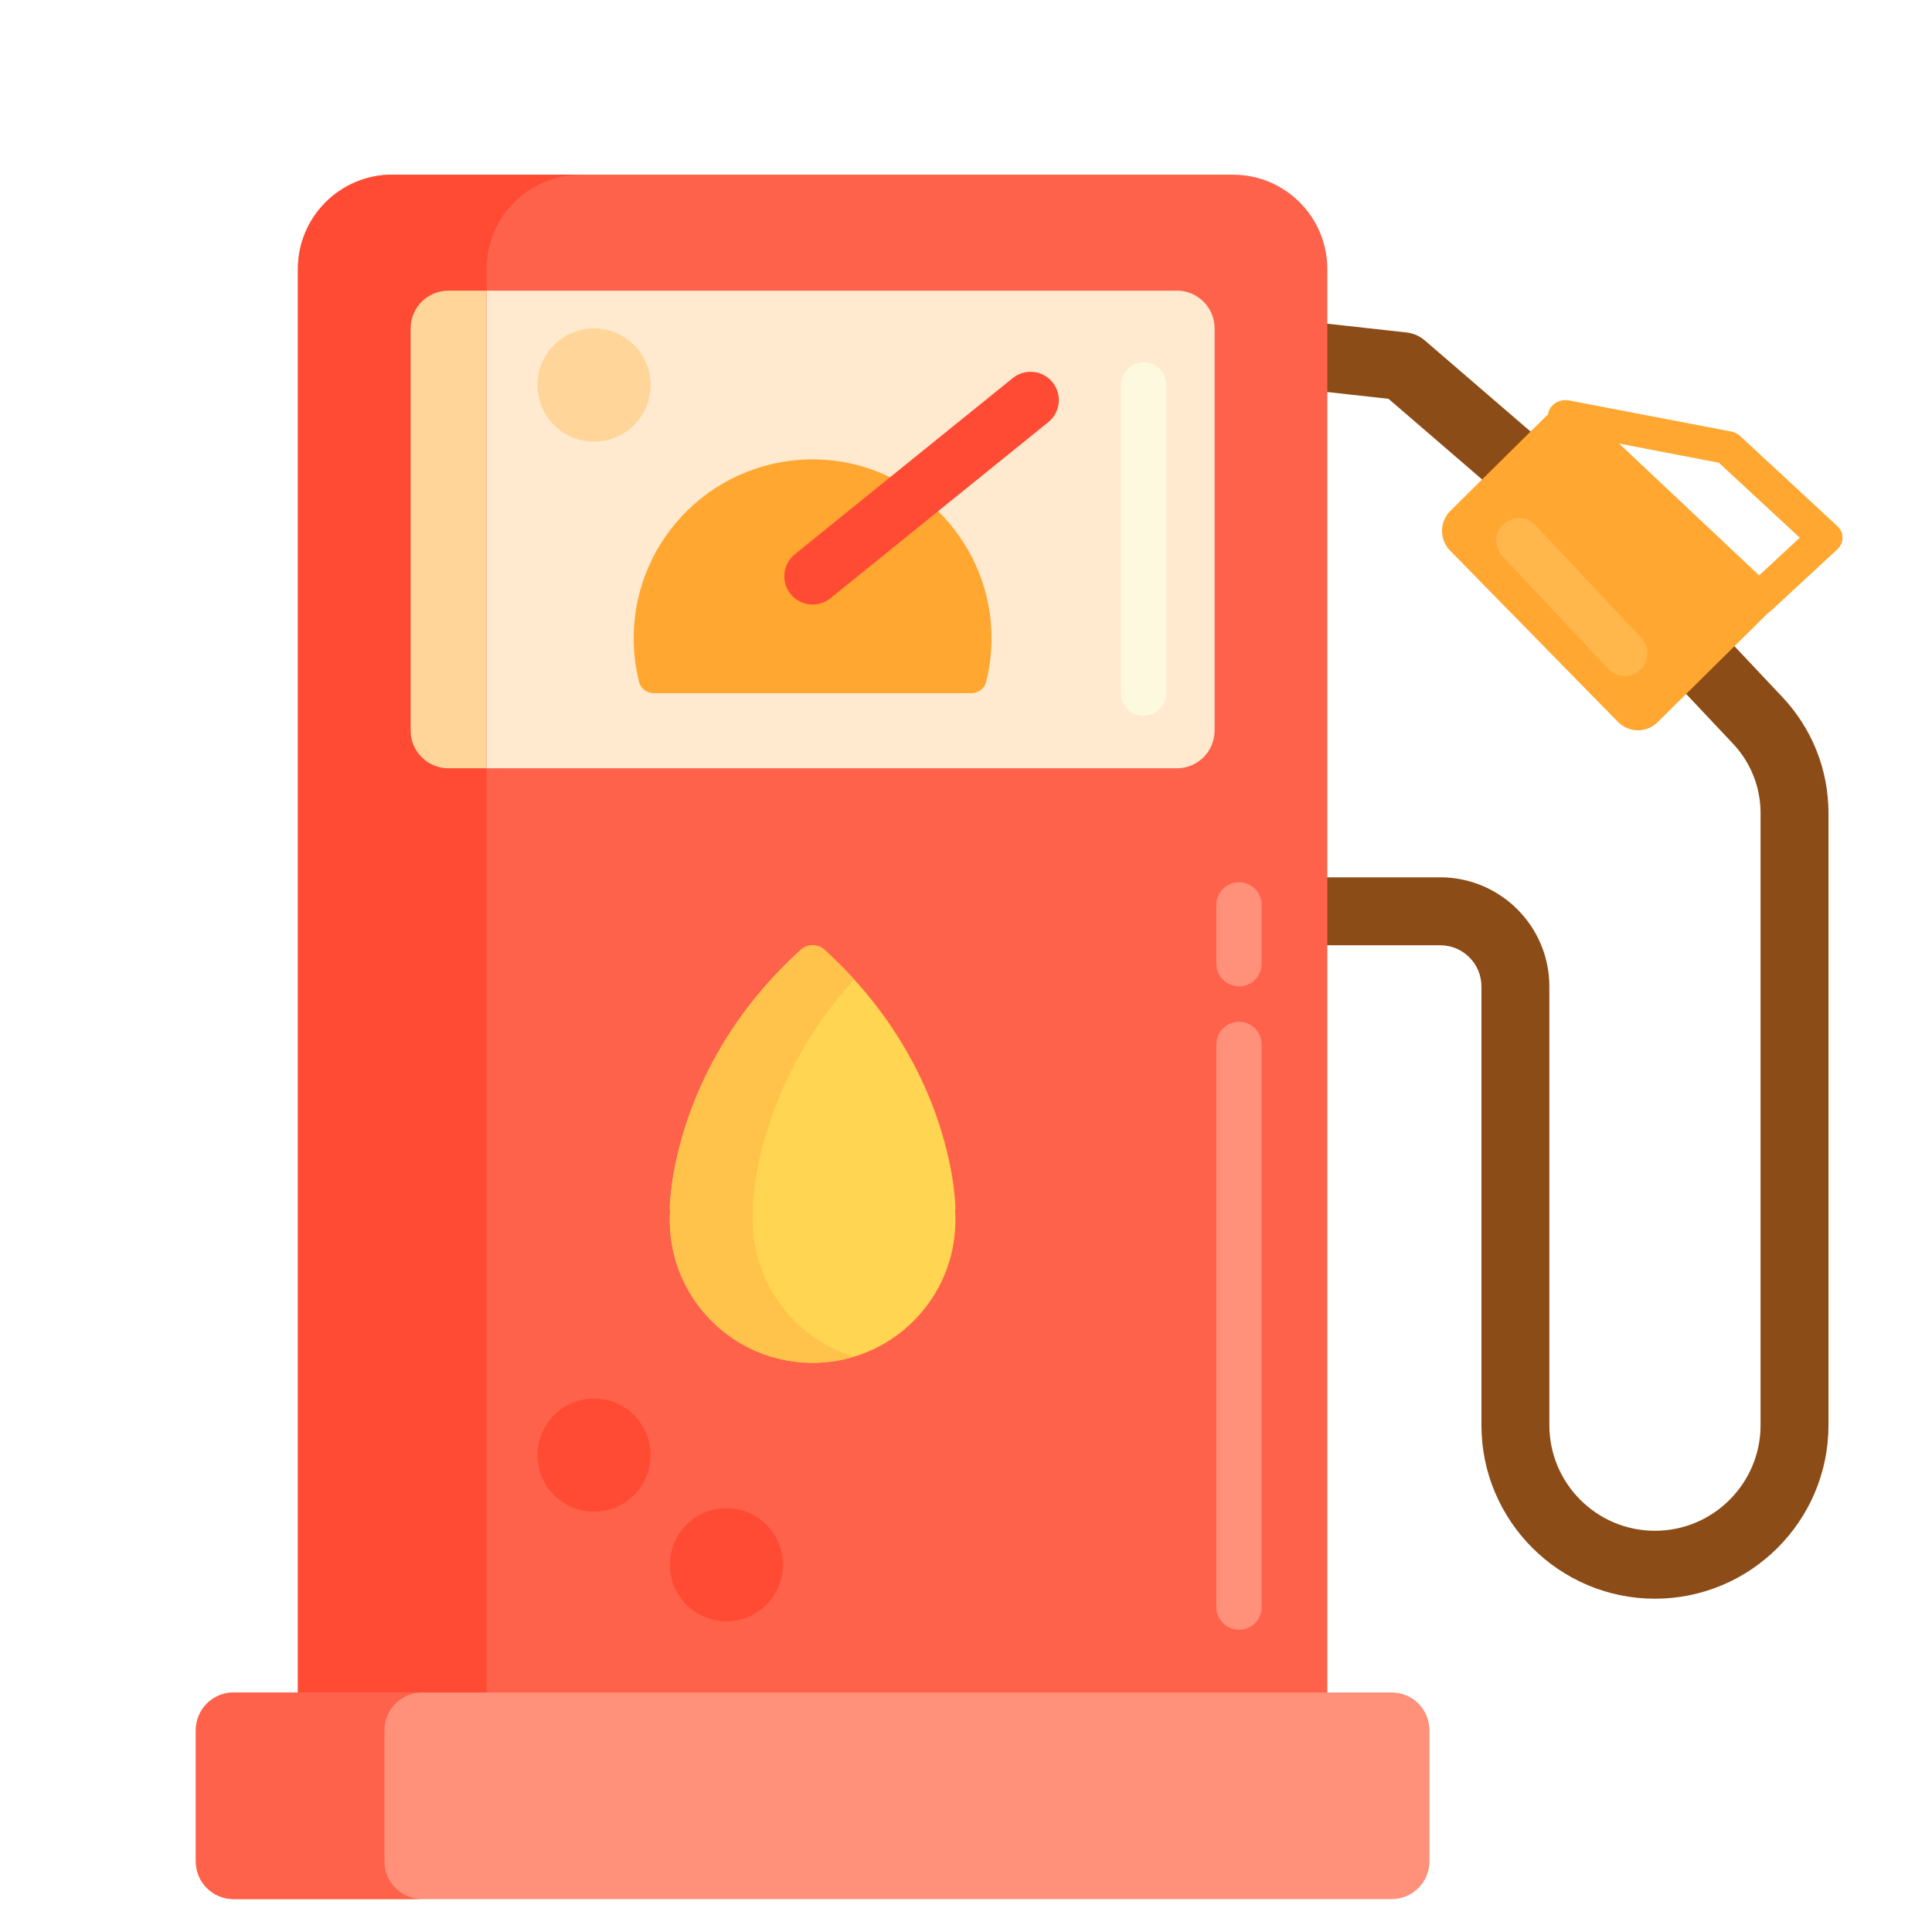 <svg width="109" height="109" viewBox="0 0 109 109" fill="none" xmlns="http://www.w3.org/2000/svg">
<g clip-path="url(#clip0)">
<g filter="url(#filter0_d)">
<path d="M90.37 86.196C84.972 86.196 80.58 81.805 80.58 76.406V51.652C80.58 50.371 79.537 49.329 78.257 49.329H67.146C66.087 49.329 65.23 48.471 65.23 47.413C65.23 46.354 66.087 45.497 67.146 45.497H78.257C81.65 45.497 84.412 48.258 84.412 51.652V76.406C84.412 79.692 87.084 82.364 90.37 82.364C93.655 82.364 96.328 79.692 96.328 76.406V41.876C96.328 40.414 95.775 39.022 94.773 37.958L89.561 32.425C88.835 31.655 88.871 30.442 89.641 29.717C90.412 28.991 91.624 29.027 92.35 29.798L97.562 35.331C99.237 37.109 100.16 39.434 100.16 41.877V76.406C100.16 81.805 95.768 86.196 90.37 86.196Z" fill="#8C4C17"/>
<path d="M82.429 23.998C81.986 23.998 81.541 23.846 81.179 23.534L75.336 18.5L67.561 17.641C66.51 17.525 65.751 16.578 65.867 15.526C65.983 14.475 66.931 13.716 67.982 13.832L76.347 14.756C76.732 14.798 77.094 14.956 77.388 15.209L83.68 20.631C84.482 21.322 84.572 22.531 83.881 23.333C83.502 23.773 82.967 23.998 82.429 23.998Z" fill="#8C4C17"/>
<path d="M71.885 97.21H13.808V11.178C13.808 8.238 16.191 5.855 19.13 5.855H66.563C69.502 5.855 71.885 8.238 71.885 11.178V97.21Z" fill="#FF624B"/>
<path d="M63.397 39.345H22.296C21.12 39.345 20.167 38.392 20.167 37.216V14.526C20.167 13.351 21.12 12.398 22.296 12.398H63.397C64.573 12.398 65.526 13.351 65.526 14.526V37.216C65.526 38.392 64.573 39.345 63.397 39.345Z" fill="#FFEACF"/>
<path d="M52.637 34.472C52.871 33.54 52.977 32.556 52.93 31.541C52.689 26.315 48.401 22.087 43.172 21.923C37.449 21.743 32.752 26.329 32.752 32.012C32.752 32.861 32.858 33.686 33.056 34.474C33.151 34.848 33.494 35.106 33.88 35.106H51.813C52.199 35.106 52.542 34.847 52.637 34.472Z" fill="#FFA730"/>
<path d="M42.847 30.108C42.382 30.108 41.92 29.906 41.605 29.516C41.05 28.83 41.157 27.825 41.843 27.27L54.136 17.331C54.822 16.777 55.827 16.883 56.382 17.569C56.936 18.255 56.83 19.26 56.144 19.815L43.85 29.753C43.555 29.992 43.2 30.108 42.847 30.108Z" fill="#FF4B34"/>
<path d="M100.66 25.682L95.176 20.6C95.039 20.472 94.863 20.384 94.672 20.348L85.527 18.592C85.404 18.569 85.28 18.569 85.161 18.587L85.147 18.573L85.125 18.594C84.843 18.647 84.591 18.811 84.447 19.056C84.387 19.157 84.352 19.265 84.336 19.374L78.829 24.818C78.206 25.434 78.198 26.441 78.812 27.067L88.28 36.727C88.893 37.353 89.895 37.361 90.518 36.745L96.779 30.556C96.839 30.521 96.896 30.48 96.948 30.432L100.66 26.992C101.051 26.631 101.051 26.044 100.66 25.682ZM96.247 28.463L88.348 21.026L93.974 22.106L98.54 26.337L96.247 28.463Z" fill="#FFA730"/>
<path d="M29.774 5.855H19.13C16.191 5.855 13.808 8.238 13.808 11.178V97.21H24.452V11.178C24.452 8.238 26.835 5.855 29.774 5.855Z" fill="#FF4B34"/>
<path d="M24.452 12.398H22.296C21.12 12.398 20.167 13.351 20.167 14.526V37.216C20.167 38.392 21.12 39.345 22.296 39.345H24.452V12.398Z" fill="#FFD59A"/>
<path d="M75.517 103.145H10.176C9 103.145 8.047 102.191 8.047 101.016V93.616C8.047 92.44 9 91.487 10.176 91.487H75.517C76.693 91.487 77.646 92.44 77.646 93.616V101.016C77.646 102.191 76.693 103.145 75.517 103.145Z" fill="#FF9079"/>
<path d="M18.691 101.016V93.616C18.691 92.44 19.645 91.487 20.82 91.487H10.176C9 91.487 8.047 92.44 8.047 93.616V101.016C8.047 102.191 9 103.145 10.176 103.145H20.82C19.645 103.145 18.691 102.191 18.691 101.016Z" fill="#FF624B"/>
<path d="M34.788 64.236C34.788 64.236 34.767 56.304 42.184 49.582C42.56 49.241 43.133 49.241 43.509 49.582C50.926 56.304 50.904 64.236 50.904 64.236L50.88 64.238C50.895 64.433 50.904 64.63 50.904 64.829C50.904 69.279 47.297 72.887 42.847 72.887C38.396 72.887 34.789 69.279 34.789 64.829C34.789 64.63 34.798 64.433 34.812 64.238L34.788 64.236Z" fill="#FFD551"/>
<path d="M39.472 64.829C39.472 64.63 39.482 64.433 39.496 64.238L39.472 64.236C39.472 64.236 39.458 57.556 45.188 51.261C44.674 50.697 44.119 50.135 43.508 49.582C43.133 49.241 42.56 49.241 42.184 49.582C34.766 56.304 34.788 64.236 34.788 64.236L34.812 64.238C34.798 64.433 34.788 64.63 34.788 64.829C34.788 69.279 38.396 72.887 42.846 72.887C43.661 72.887 44.447 72.765 45.188 72.54C41.88 71.537 39.472 68.465 39.472 64.829Z" fill="#FFC34C"/>
<path d="M66.902 51.648C66.197 51.648 65.625 51.076 65.625 50.37V47.051C65.625 46.346 66.197 45.774 66.902 45.774C67.608 45.774 68.18 46.346 68.18 47.051V50.37C68.18 51.076 67.608 51.648 66.902 51.648Z" fill="#FF9079"/>
<path d="M66.902 87.948C66.197 87.948 65.625 87.377 65.625 86.671V54.926C65.625 54.22 66.197 53.648 66.902 53.648C67.608 53.648 68.18 54.22 68.18 54.926V86.671C68.18 87.377 67.608 87.948 66.902 87.948Z" fill="#FF9079"/>
<path d="M88.664 34.142C88.323 34.142 87.983 34.006 87.732 33.738L81.763 27.379C81.281 26.864 81.306 26.056 81.821 25.573C82.335 25.091 83.143 25.116 83.626 25.631L89.595 31.99C90.078 32.504 90.052 33.313 89.537 33.795C89.291 34.027 88.977 34.142 88.664 34.142Z" fill="#FFB74B"/>
<path d="M61.525 36.383C60.82 36.383 60.248 35.811 60.248 35.106V17.724C60.248 17.018 60.82 16.447 61.525 16.447C62.231 16.447 62.803 17.018 62.803 17.724V35.106C62.803 35.811 62.231 36.383 61.525 36.383Z" fill="#FCF9DE"/>
<path d="M30.514 81.287C32.278 81.287 33.708 79.858 33.708 78.094C33.708 76.33 32.278 74.901 30.514 74.901C28.751 74.901 27.321 76.33 27.321 78.094C27.321 79.858 28.751 81.287 30.514 81.287Z" fill="#FF4B34"/>
<path d="M37.982 87.474C39.745 87.474 41.175 86.044 41.175 84.28C41.175 82.517 39.745 81.087 37.982 81.087C36.218 81.087 34.788 82.517 34.788 84.28C34.788 86.044 36.218 87.474 37.982 87.474Z" fill="#FF4B34"/>
<path d="M30.514 20.917C32.278 20.917 33.708 19.488 33.708 17.724C33.708 15.96 32.278 14.531 30.514 14.531C28.751 14.531 27.321 15.96 27.321 17.724C27.321 19.488 28.751 20.917 30.514 20.917Z" fill="#FFD59A"/>
</g>
</g>
<defs>
<filter id="filter0_d" x="7.047" y="5.855" width="100.906" height="105.289" filterUnits="userSpaceOnUse" color-interpolation-filters="sRGB">
<feFlood flood-opacity="0" result="BackgroundImageFix"/>
<feColorMatrix in="SourceAlpha" type="matrix" values="0 0 0 0 0 0 0 0 0 0 0 0 0 0 0 0 0 0 127 0"/>
<feOffset dx="3" dy="4"/>
<feGaussianBlur stdDeviation="2"/>
<feColorMatrix type="matrix" values="0 0 0 0 0 0 0 0 0 0 0 0 0 0 0 0 0 0 0.25 0"/>
<feBlend mode="normal" in2="BackgroundImageFix" result="effect1_dropShadow"/>
<feBlend mode="normal" in="SourceGraphic" in2="effect1_dropShadow" result="shape"/>
</filter>
<clipPath id="clip0">
<rect width="109" height="109" fill="white"/>
</clipPath>
</defs>
</svg>
